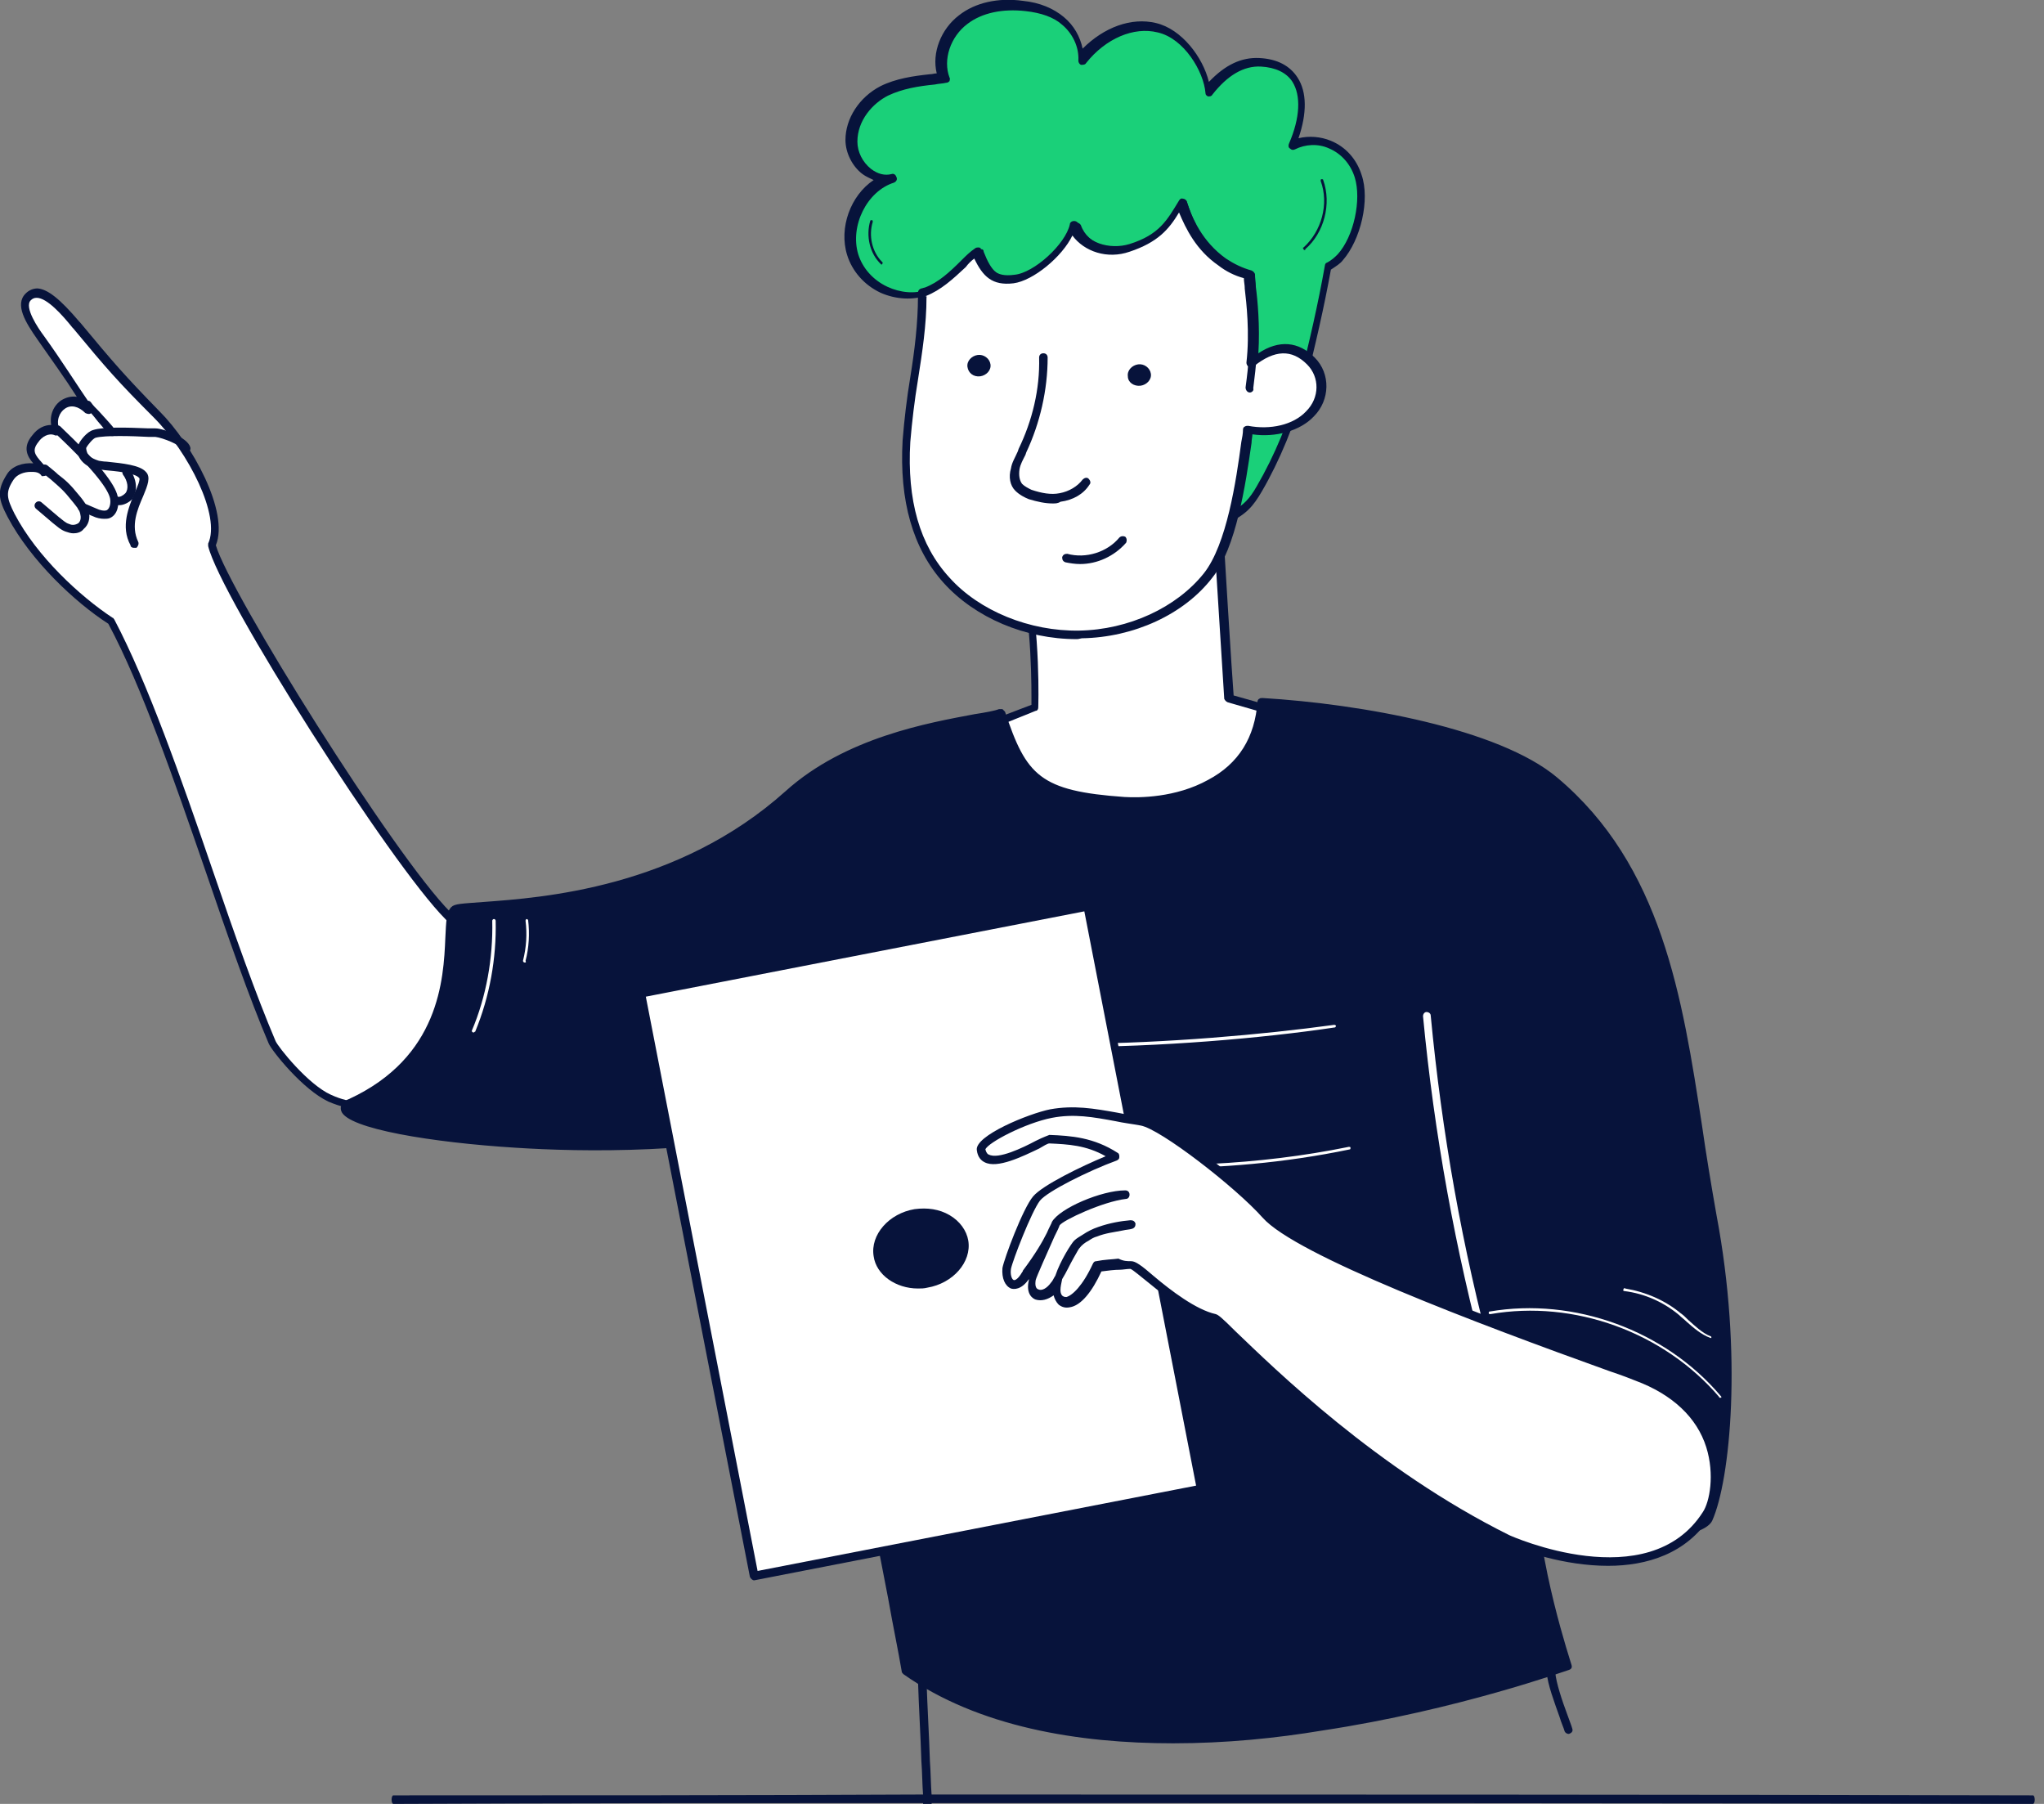 <svg width="170" height="150" viewBox="0 0 170 150" fill="none" xmlns="http://www.w3.org/2000/svg">
<rect x="0" y="0" width="170" height="150" fill="#808080" stroke="none"/>
<g clip-path="url(#clip0_238_1992)">
<path d="M85.076 47.256C86.282 52.436 86.069 58.751 86.069 58.751L81.386 60.596C81.386 60.596 78.548 72.375 96.57 68.756C100.047 68.046 110.194 60.312 110.194 60.312L102.176 58.042C102.176 58.042 101.395 46.405 101.112 40.587C96.925 42.573 90.184 45.695 85.076 47.256Z" fill="white"/>
<path d="M90.468 69.82C86.992 69.82 84.366 68.969 82.805 67.266C80.18 64.57 81.102 60.667 81.102 60.525C81.102 60.383 81.244 60.312 81.315 60.312L85.785 58.609C85.785 57.403 85.856 51.939 84.792 47.398C84.721 47.185 84.863 47.044 85.005 46.972C90.255 45.341 97.493 41.935 101.041 40.303C101.112 40.232 101.254 40.232 101.395 40.303C101.466 40.374 101.537 40.445 101.537 40.587C101.821 45.837 102.46 56.055 102.602 57.829L110.407 60.028C110.549 60.099 110.62 60.17 110.691 60.312C110.691 60.454 110.691 60.596 110.549 60.667C110.123 60.951 100.26 68.401 96.712 69.111C94.371 69.607 92.242 69.82 90.468 69.82ZM81.741 60.88C81.599 61.66 81.244 64.641 83.302 66.84C85.572 69.253 90.043 69.749 96.57 68.472C99.48 67.904 107.356 62.157 109.484 60.525L102.105 58.396C101.963 58.325 101.892 58.255 101.821 58.113C101.821 57.971 101.112 47.044 100.757 41.154C97.138 42.857 90.468 45.908 85.43 47.54C86.566 52.649 86.353 58.751 86.353 58.822C86.353 58.964 86.282 59.106 86.14 59.106L81.741 60.88Z" fill="#07133B"/>
<path d="M74.078 14.759C72.446 15.184 70.814 13.482 70.743 11.708C70.743 9.934 71.949 8.373 73.439 7.592C74.929 6.812 76.703 6.741 78.406 6.457C77.767 4.754 78.548 2.696 79.967 1.561C81.386 0.497 83.302 0.213 85.005 0.426C86.14 0.568 87.346 0.922 88.198 1.632C89.12 2.412 89.688 3.548 89.688 4.896C91.249 2.98 93.661 1.703 96.003 2.2C98.344 2.767 100.118 5.605 100.26 7.592C101.395 6.173 102.885 5.038 104.588 5.18C108.065 5.393 108.846 8.302 107.285 12.062C109.13 11.14 111.897 11.921 112.748 14.617C113.387 16.604 112.677 19.797 111.258 21.358C111.045 21.641 110.691 21.925 110.265 22.138C109.697 25.118 109.059 28.169 108.065 32.072C107.356 34.91 106.078 38.032 104.588 40.587C103.879 41.793 103.311 42.36 101.892 43.07C101.821 41.864 100.544 41.225 100.331 40.019C100.118 38.529 101.041 37.181 100.118 35.904C98.415 33.349 97.209 30.582 96.641 27.744C96.216 25.402 96.145 22.919 97.28 20.79C97.706 20.009 98.202 19.3 98.912 18.661C98.628 18.023 98.344 17.455 98.202 16.817C97.209 18.59 96.429 19.726 93.874 20.577C92.029 21.216 89.83 20.435 89.191 18.661C88.765 20.435 85.998 22.99 84.295 23.131C82.521 23.273 81.883 22.493 81.173 20.861C79.612 22.209 78.477 23.628 76.916 24.196C74.503 25.118 71.523 23.628 70.743 21.074C70.033 18.661 71.594 15.539 74.078 14.759Z" fill="#1AD079"/>
<path d="M101.963 43.496C101.892 43.496 101.821 43.496 101.75 43.425C101.679 43.354 101.608 43.283 101.608 43.141C101.608 42.644 101.254 42.218 100.899 41.722C100.544 41.296 100.189 40.799 100.047 40.09C99.905 39.451 100.047 38.813 100.118 38.245C100.26 37.465 100.331 36.755 99.905 36.045C98.132 33.491 96.996 30.653 96.429 27.744C95.861 24.905 96.074 22.493 97.067 20.577C97.422 19.867 97.99 19.158 98.557 18.519C98.415 18.236 98.273 17.952 98.203 17.597C97.351 19.016 96.429 20.08 94.087 20.861C92.242 21.5 90.326 20.861 89.333 19.513C88.482 21.287 86.069 23.273 84.437 23.486C82.663 23.699 81.883 22.919 81.173 21.429C80.889 21.641 80.676 21.854 80.464 22.138C79.399 23.131 78.406 24.054 77.129 24.551C75.922 24.976 74.503 24.905 73.226 24.338C71.878 23.699 70.885 22.564 70.459 21.216C69.749 18.945 70.743 16.249 72.659 14.972C72.375 14.83 72.02 14.688 71.736 14.475C70.885 13.836 70.317 12.701 70.317 11.637C70.317 9.863 71.452 8.089 73.226 7.167C74.503 6.528 75.993 6.315 77.341 6.173C77.554 6.173 77.696 6.102 77.909 6.102C77.483 4.399 78.264 2.412 79.754 1.277C81.102 0.213 83.018 -0.213 85.076 0.071C86.495 0.213 87.63 0.71 88.481 1.419C89.333 2.129 89.83 3.051 90.043 4.044C91.817 2.271 94.087 1.419 96.145 1.916C98.273 2.412 100.047 4.754 100.544 6.812C101.892 5.393 103.24 4.754 104.73 4.825C106.22 4.896 107.285 5.464 107.923 6.457C108.704 7.663 108.704 9.437 107.994 11.495C108.846 11.282 109.839 11.353 110.691 11.708C111.897 12.204 112.819 13.198 113.245 14.546C113.955 16.604 113.174 19.939 111.684 21.641C111.471 21.925 111.116 22.138 110.691 22.422C110.123 25.544 109.413 28.666 108.491 32.285C107.71 35.194 106.433 38.316 104.943 40.87C104.234 42.077 103.666 42.786 102.105 43.496C102.034 43.496 102.034 43.496 101.963 43.496ZM98.344 16.533C98.486 16.533 98.628 16.674 98.699 16.745C98.912 17.384 99.125 18.023 99.409 18.519C99.48 18.661 99.48 18.803 99.338 18.945C98.699 19.513 98.132 20.222 97.777 20.932C96.854 22.777 96.641 24.976 97.209 27.673C97.777 30.511 98.912 33.207 100.615 35.691C101.254 36.613 101.112 37.535 100.97 38.387C100.899 38.884 100.828 39.451 100.899 40.019C100.97 40.516 101.254 40.941 101.608 41.296C101.892 41.651 102.247 42.077 102.389 42.573C103.453 42.006 103.95 41.438 104.518 40.445C106.008 37.89 107.285 34.839 107.994 32.001C108.917 28.382 109.626 25.26 110.194 22.067C110.194 21.996 110.265 21.854 110.336 21.854C110.762 21.641 111.045 21.358 111.258 21.145C112.606 19.655 113.245 16.604 112.677 14.759C112.323 13.623 111.542 12.772 110.549 12.346C109.626 11.921 108.562 11.992 107.711 12.417C107.569 12.488 107.427 12.488 107.285 12.346C107.143 12.275 107.143 12.062 107.214 11.921C108.136 9.792 108.207 7.947 107.498 6.812C107.001 6.031 106.079 5.605 104.872 5.535C103.453 5.464 102.105 6.244 100.828 7.876C100.757 8.018 100.615 8.018 100.473 8.018C100.331 7.947 100.26 7.876 100.26 7.734C100.118 5.96 98.486 3.193 96.287 2.696C94.3 2.2 91.958 3.193 90.326 5.251C90.255 5.393 90.043 5.393 89.901 5.393C89.759 5.322 89.688 5.18 89.688 5.038C89.759 3.903 89.191 2.767 88.34 2.058C87.63 1.419 86.566 1.064 85.288 0.922C83.373 0.71 81.67 1.064 80.464 1.987C79.044 3.051 78.406 4.967 78.974 6.457C79.044 6.528 78.974 6.67 78.974 6.741C78.903 6.812 78.832 6.883 78.69 6.883C78.406 6.954 78.051 6.954 77.767 7.025C76.348 7.167 75.071 7.379 73.865 7.947C72.588 8.586 71.31 10.005 71.31 11.779C71.31 12.63 71.736 13.482 72.446 14.049C73.013 14.475 73.581 14.617 74.148 14.475C74.361 14.404 74.503 14.546 74.574 14.759C74.645 14.972 74.503 15.114 74.361 15.184C72.091 15.894 70.672 18.803 71.381 21.145C71.736 22.28 72.588 23.273 73.794 23.841C74.858 24.338 76.135 24.48 77.129 24.054C78.264 23.628 79.186 22.777 80.18 21.783C80.534 21.429 80.889 21.074 81.315 20.79C81.386 20.719 81.528 20.719 81.599 20.719C81.741 20.719 81.812 20.79 81.812 20.932C82.45 22.564 83.018 23.203 84.579 22.99C86.211 22.848 88.836 20.435 89.191 18.803C89.191 18.661 89.333 18.519 89.546 18.519C89.688 18.519 89.83 18.59 89.901 18.732C90.468 20.364 92.526 20.932 94.158 20.435C96.641 19.655 97.28 18.448 98.273 16.817C98.061 16.604 98.203 16.533 98.344 16.533Z" fill="#07133B"/>
<path d="M76.703 24.692C76.703 24.622 76.703 24.48 76.703 24.409C76.845 24.409 76.916 24.338 76.987 24.338C78.548 23.77 79.754 22.351 81.244 21.003C81.954 22.706 82.592 23.486 84.366 23.273C86.14 23.131 88.907 20.577 89.262 18.803C89.901 20.577 92.1 21.287 93.945 20.719C96.499 19.868 97.209 18.661 98.273 16.958C98.841 18.732 99.763 20.577 101.608 21.925C102.318 22.422 103.098 22.777 103.808 22.99C103.808 23.344 103.879 23.628 103.879 23.983C104.021 25.189 104.305 27.673 104.021 30.298C106.008 28.666 107.64 28.95 108.846 30.156C110.052 31.433 109.981 33.349 108.775 34.555C107.569 35.762 105.44 36.258 103.595 35.833C103.098 38.955 102.389 45.199 100.26 47.966C97.99 50.875 93.874 52.791 89.688 52.862C85.501 52.933 81.244 51.159 78.619 48.321C75.71 45.057 75.071 40.799 75.284 36.755C75.71 32.711 76.703 28.737 76.703 24.692Z" fill="white"/>
<path d="M89.546 53.146C85.289 53.146 81.102 51.372 78.477 48.463C75.922 45.624 74.787 41.651 75.071 36.613C75.213 34.839 75.426 33.065 75.71 31.362C76.064 29.163 76.348 26.892 76.348 24.622C76.348 24.551 76.348 24.409 76.348 24.338C76.348 24.196 76.419 24.054 76.632 23.983C76.703 23.983 76.845 23.912 76.916 23.912C78.051 23.486 78.974 22.635 79.967 21.641C80.322 21.287 80.677 20.932 81.102 20.648C81.173 20.577 81.315 20.577 81.386 20.577C81.528 20.577 81.599 20.648 81.599 20.79C82.237 22.422 82.805 23.061 84.366 22.848C85.998 22.706 88.624 20.293 88.978 18.661C88.978 18.519 89.12 18.378 89.333 18.378C89.475 18.378 89.617 18.448 89.688 18.59C90.255 20.222 92.313 20.79 93.945 20.293C96.429 19.513 97.067 18.306 98.061 16.674C98.132 16.533 98.273 16.462 98.415 16.533C98.557 16.533 98.699 16.674 98.699 16.745C99.125 18.094 99.976 20.08 101.963 21.5C102.602 21.925 103.311 22.28 104.092 22.493C104.234 22.564 104.305 22.635 104.376 22.777C104.376 23.131 104.447 23.486 104.447 23.77V23.841C104.589 24.905 104.801 27.105 104.659 29.376C106.362 28.24 107.994 28.382 109.343 29.73C110.691 31.078 110.62 33.278 109.272 34.626C108.136 35.833 106.079 36.4 104.163 36.116C104.163 36.329 104.092 36.542 104.092 36.826C103.595 40.303 102.815 45.553 100.828 48.037C98.486 51.088 94.3 53.004 89.972 53.075C89.688 53.146 89.617 53.146 89.546 53.146ZM77.058 24.692C77.058 27.034 76.703 29.305 76.348 31.575C76.064 33.278 75.852 35.052 75.71 36.755C75.426 41.58 76.49 45.341 78.974 48.037C81.457 50.804 85.643 52.507 89.759 52.436C93.874 52.365 97.848 50.52 100.118 47.682C102.034 45.27 102.815 39.948 103.24 36.755C103.311 36.4 103.382 36.045 103.382 35.691C103.382 35.62 103.453 35.478 103.524 35.478C103.595 35.407 103.737 35.407 103.808 35.407C105.653 35.762 107.569 35.336 108.633 34.201C109.768 33.065 109.768 31.362 108.704 30.298C107.427 29.021 106.008 29.092 104.305 30.44C104.163 30.511 104.021 30.582 103.879 30.511C103.737 30.44 103.666 30.298 103.666 30.156C103.95 27.673 103.666 25.189 103.524 23.983V23.912C103.524 23.699 103.453 23.415 103.453 23.131C102.673 22.919 101.963 22.564 101.325 22.067C99.48 20.79 98.628 19.016 98.061 17.668C97.209 19.087 96.287 20.151 93.945 20.932C92.1 21.57 90.184 20.932 89.191 19.584C88.34 21.358 85.927 23.344 84.295 23.557C82.521 23.77 81.741 22.99 81.031 21.5C80.748 21.712 80.535 21.925 80.322 22.209C79.257 23.202 78.264 24.125 76.987 24.622C77.129 24.692 77.129 24.692 77.058 24.692Z" fill="#07133B"/>
<path d="M80.464 30.511C80.393 30.014 80.818 29.588 81.315 29.517C81.812 29.447 82.308 29.801 82.379 30.298C82.45 30.795 82.025 31.22 81.528 31.291C80.96 31.362 80.534 31.008 80.464 30.511Z" fill="#07133B"/>
<path d="M93.803 31.291C93.732 30.795 94.158 30.369 94.655 30.298C95.151 30.227 95.648 30.582 95.719 31.078C95.79 31.575 95.364 32.001 94.868 32.072C94.3 32.143 93.803 31.788 93.803 31.291Z" fill="#07133B"/>
<path d="M89.83 46.902C89.404 46.902 88.978 46.831 88.623 46.76C88.411 46.689 88.34 46.547 88.34 46.334C88.411 46.121 88.552 46.05 88.765 46.05C90.326 46.476 92.1 45.908 93.094 44.702C93.236 44.56 93.448 44.56 93.59 44.631C93.732 44.773 93.732 44.986 93.661 45.128C92.668 46.263 91.249 46.902 89.83 46.902Z" fill="#07133B"/>
<path d="M87.559 41.864C86.921 41.864 86.282 41.722 85.572 41.509C85.218 41.367 84.792 41.154 84.437 40.799C84.011 40.374 83.869 39.664 84.082 38.955C84.153 38.458 84.437 38.032 84.65 37.535L84.721 37.323C85.856 34.981 86.495 32.356 86.424 29.73C86.424 29.517 86.566 29.376 86.779 29.376C86.992 29.376 87.133 29.517 87.133 29.73C87.133 32.427 86.495 35.194 85.359 37.606L85.288 37.819C85.076 38.245 84.863 38.6 84.792 39.026C84.721 39.522 84.792 39.948 85.005 40.232C85.218 40.445 85.501 40.587 85.785 40.728C86.637 41.012 87.417 41.154 88.127 41.012C88.907 40.87 89.617 40.445 90.043 39.877C90.184 39.735 90.397 39.664 90.539 39.806C90.681 39.948 90.752 40.161 90.61 40.303C90.114 41.083 89.262 41.58 88.198 41.722C87.985 41.864 87.772 41.864 87.559 41.864Z" fill="#07133B"/>
<path d="M103.95 32.639C103.737 32.639 103.595 32.427 103.595 32.214C103.737 31.149 103.808 30.511 103.879 29.447C103.879 29.234 104.092 29.092 104.234 29.163C104.447 29.163 104.588 29.376 104.518 29.517C104.447 30.582 104.376 31.149 104.234 32.285C104.305 32.498 104.092 32.639 103.95 32.639Z" fill="#07133B"/>
<path d="M73.297 21.996C72.304 21.074 72.02 19.584 72.375 18.378C72.375 18.306 72.446 18.306 72.516 18.306C72.588 18.306 72.588 18.378 72.588 18.448C72.233 19.584 72.516 20.932 73.368 21.783C73.439 21.854 73.439 21.925 73.368 21.925C73.368 21.996 73.368 21.996 73.297 21.996Z" fill="#07133B"/>
<path d="M108.491 20.79C108.491 20.79 108.42 20.79 108.42 20.719C108.349 20.648 108.349 20.577 108.42 20.577C109.91 19.229 110.549 16.958 109.839 15.043C109.839 14.972 109.839 14.901 109.91 14.901C109.981 14.901 110.052 14.901 110.052 14.972C110.762 16.958 110.123 19.371 108.562 20.719C108.562 20.79 108.562 20.79 108.491 20.79Z" fill="#07133B"/>
<path d="M22.635 86.566C18.661 77.412 13.978 60.525 9.295 51.585C6.244 49.598 2.767 46.192 0.922 42.786C0.213 41.438 0.071 40.799 0.851 39.593C1.419 38.742 2.696 38.671 3.619 39.026C3.051 38.174 1.987 37.535 2.909 36.329C3.335 35.762 4.044 35.407 4.683 35.691C3.973 33.917 5.818 32.356 7.379 33.917C6.031 31.788 4.754 29.872 3.335 27.956C2.483 26.75 1.561 25.26 2.342 24.551C3.264 23.628 4.612 24.905 6.315 26.892C9.153 30.298 10.076 31.362 13.056 34.343C15.823 37.11 18.803 42.715 17.668 45.199C18.59 49.03 32.639 71.381 37.323 75.993C39.026 77.696 37.606 79.328 37.252 81.67C36.755 84.508 34.697 94.513 27.46 91.249C25.402 90.326 22.919 87.133 22.635 86.566Z" fill="white"/>
<path d="M30.156 92.242C29.234 92.242 28.311 92.029 27.318 91.604C25.189 90.61 22.635 87.417 22.351 86.779C20.719 82.947 18.945 77.838 17.1 72.446C14.475 64.853 11.779 57.048 9.011 51.868C6.244 50.095 2.554 46.618 0.639 42.999C-0.142 41.509 -0.284 40.799 0.568 39.451C0.993 38.742 1.916 38.458 2.767 38.529C2.271 37.961 1.845 37.181 2.696 36.187C3.122 35.62 3.69 35.336 4.257 35.336C4.115 34.484 4.47 33.704 5.109 33.278C5.464 33.065 5.889 32.923 6.386 32.994C5.393 31.433 4.257 29.872 3.122 28.24C2.129 26.821 1.206 25.331 2.129 24.409C2.412 24.125 2.767 23.983 3.122 23.983C3.974 24.054 4.967 24.834 6.599 26.75L6.67 26.821C9.437 30.156 10.36 31.22 13.269 34.201C15.965 36.897 19.087 42.573 17.952 45.341C19.087 49.243 32.781 71.168 37.465 75.852C38.813 77.2 38.387 78.548 37.961 80.038C37.819 80.606 37.606 81.173 37.465 81.812C36.968 84.792 35.62 89.972 32.356 91.746C31.717 92.029 30.937 92.242 30.156 92.242ZM2.554 39.238C1.987 39.238 1.419 39.451 1.135 39.877C0.426 40.941 0.568 41.438 1.206 42.715C3.051 46.263 6.67 49.598 9.366 51.372C9.437 51.372 9.437 51.443 9.508 51.514C12.275 56.764 15.043 64.641 17.668 72.304C19.513 77.696 21.287 82.734 22.919 86.566C23.131 87.062 25.615 90.184 27.531 91.036C29.234 91.817 30.795 91.817 32.072 91.178C35.052 89.546 36.329 84.579 36.826 81.741C36.968 81.031 37.11 80.393 37.323 79.896C37.748 78.477 38.103 77.483 37.039 76.419C32.498 71.878 18.306 49.598 17.313 45.411C17.313 45.341 17.313 45.27 17.313 45.199C18.378 42.928 15.681 37.606 12.772 34.697C9.792 31.717 8.869 30.653 6.102 27.318L6.031 27.247C5.18 26.183 3.903 24.764 3.051 24.764C2.838 24.764 2.696 24.834 2.554 24.976C1.987 25.544 3.193 27.318 3.619 27.886C5.109 29.943 6.386 32.001 7.663 33.846C7.734 33.988 7.734 34.201 7.592 34.343C7.45 34.484 7.237 34.413 7.096 34.343C6.528 33.775 5.889 33.633 5.393 33.988C4.967 34.272 4.612 34.981 4.967 35.762C5.038 35.904 4.967 36.045 4.896 36.116C4.825 36.187 4.683 36.258 4.541 36.187C4.044 35.974 3.477 36.329 3.193 36.755C2.625 37.465 2.909 37.819 3.477 38.458C3.619 38.6 3.761 38.813 3.903 39.026C3.974 39.167 3.974 39.309 3.903 39.451C3.832 39.593 3.619 39.593 3.477 39.593C3.264 39.238 2.909 39.238 2.554 39.238Z" fill="#07133B"/>
<path d="M6.102 44.347C5.889 44.347 5.676 44.276 5.464 44.205C5.038 44.063 4.683 43.709 4.399 43.496L2.98 42.289C2.838 42.148 2.838 41.935 2.98 41.793C3.122 41.651 3.335 41.651 3.477 41.793L4.896 42.999C5.18 43.212 5.464 43.496 5.747 43.567C6.031 43.709 6.315 43.638 6.528 43.496C6.741 43.283 6.741 42.999 6.67 42.715C6.599 42.36 6.315 42.077 6.102 41.793C5.251 40.728 5.038 40.587 4.399 40.019C4.186 39.806 3.832 39.593 3.477 39.238C3.335 39.096 3.335 38.884 3.406 38.742C3.548 38.6 3.761 38.6 3.903 38.671C4.328 39.026 4.612 39.238 4.825 39.451C5.464 39.948 5.747 40.161 6.67 41.296C6.954 41.651 7.237 42.006 7.379 42.502C7.521 43.07 7.379 43.638 6.954 43.992C6.741 44.276 6.386 44.347 6.102 44.347Z" fill="#07133B"/>
<path d="M8.657 43.141C8.373 43.141 8.018 43.07 7.734 42.928C7.379 42.786 7.025 42.644 6.67 42.502C6.528 42.431 6.386 42.218 6.528 42.006C6.599 41.864 6.812 41.722 7.025 41.864C7.379 42.006 7.663 42.148 8.018 42.289C8.302 42.431 8.657 42.502 8.869 42.431C9.153 42.289 9.224 41.793 9.153 41.438C9.011 40.799 8.16 39.38 4.612 36.045L4.541 35.974C4.399 35.833 4.399 35.62 4.541 35.478C4.683 35.336 4.896 35.336 5.038 35.478L5.109 35.549C8.089 38.387 9.579 40.232 9.792 41.296C9.934 41.935 9.792 42.786 9.153 43.07C9.011 43.141 8.798 43.141 8.657 43.141Z" fill="#07133B"/>
<path d="M11.14 45.553C10.998 45.553 10.856 45.483 10.856 45.341C10.005 43.78 10.714 42.148 11.211 40.941C11.424 40.516 11.708 39.806 11.566 39.735C11.211 39.309 9.508 39.167 8.727 39.096C8.302 39.026 8.089 39.026 7.947 39.026C7.025 38.742 6.67 38.245 6.528 37.89C6.386 37.606 6.386 37.252 6.528 36.968C6.67 36.613 7.237 35.904 7.734 35.762C8.586 35.478 10.572 35.549 12.346 35.62C12.559 35.62 12.772 35.62 12.914 35.62C13.623 35.62 15.61 36.4 15.823 37.181C15.894 37.394 15.752 37.535 15.61 37.606C15.397 37.677 15.255 37.535 15.184 37.394C15.114 37.039 13.553 36.4 12.914 36.329C12.772 36.329 12.559 36.329 12.346 36.329C11.069 36.258 8.727 36.187 7.947 36.4C7.734 36.471 7.308 36.968 7.166 37.252C7.166 37.252 7.166 37.394 7.237 37.606C7.308 37.819 7.521 38.103 8.231 38.316C8.302 38.316 8.586 38.387 8.869 38.387C10.218 38.529 11.637 38.671 12.133 39.238C12.559 39.664 12.275 40.374 11.921 41.225C11.424 42.361 10.856 43.709 11.495 45.057C11.566 45.199 11.495 45.411 11.353 45.553C11.282 45.553 11.211 45.553 11.14 45.553Z" fill="#07133B"/>
<path d="M9.295 36.258C9.153 36.258 9.082 36.187 9.011 36.116C8.798 35.762 8.231 35.194 7.805 34.626C7.592 34.343 7.308 34.13 7.167 33.917C6.954 33.775 6.954 33.562 7.096 33.42C7.237 33.278 7.45 33.278 7.592 33.491C7.734 33.704 7.947 33.917 8.231 34.201C8.728 34.768 9.366 35.407 9.579 35.762C9.65 35.904 9.65 36.116 9.437 36.258C9.366 36.258 9.295 36.258 9.295 36.258Z" fill="#07133B"/>
<path d="M9.934 42.006C9.863 42.006 9.792 42.006 9.65 42.006C9.437 41.935 9.366 41.793 9.366 41.58C9.437 41.367 9.579 41.296 9.792 41.296C9.934 41.367 10.218 41.225 10.43 41.012C10.714 40.657 10.643 40.019 10.218 39.451C10.147 39.309 10.147 39.096 10.36 38.955C10.501 38.884 10.714 38.884 10.856 39.096C11.637 40.374 11.211 41.154 10.998 41.509C10.714 41.793 10.289 42.006 9.934 42.006Z" fill="#07133B"/>
<path d="M142.266 101.183C139.782 87.985 139.711 73.865 129.139 64.995C124.03 60.738 111.968 58.893 104.872 58.467C104.447 65.35 97.706 66.982 93.448 66.698C86.282 66.272 85.005 64.853 83.16 59.39C81.528 60.028 71.878 60.525 65.563 66.13C53.926 76.561 38.6 74.929 37.748 75.781C36.613 76.916 39.451 87.062 29.163 91.816C24.834 93.803 50.804 97.919 68.614 93.236C67.975 102.602 73.439 128.5 75.355 139.002C94.016 151.987 130.203 138.718 130.203 138.718C130.203 138.718 127.294 130.061 127.294 123.605C127.294 120.412 138.576 127.081 140.066 127.294C140.563 127.365 141.698 126.939 141.911 126.514C143.188 123.463 144.536 113.316 142.266 101.183Z" fill="#07133B"/>
<path d="M97.564 144.962C89.688 144.962 81.386 143.614 75.142 139.215C75.071 139.144 75 139.073 75 139.002C74.716 137.299 74.29 135.312 73.865 132.9C71.452 120.482 67.834 101.821 68.259 93.59C58.822 96.003 48.321 95.79 42.857 95.435C36.045 95.01 28.879 93.874 28.382 92.384C28.311 92.171 28.24 91.675 29.021 91.391C36.542 87.914 36.897 81.457 37.039 77.98C37.11 76.632 37.11 75.852 37.535 75.426C37.819 75.142 38.387 75.142 40.232 75C45.057 74.645 56.339 73.865 65.35 65.776C70.317 61.306 77.271 60.099 81.031 59.39C81.954 59.248 82.734 59.106 83.089 58.964C83.16 58.964 83.302 58.964 83.373 58.964C83.444 59.035 83.515 59.106 83.586 59.177C85.359 64.499 86.495 65.776 93.519 66.272C94.726 66.343 97.777 66.343 100.473 64.853C103.027 63.505 104.376 61.306 104.588 58.325C104.588 58.255 104.659 58.113 104.73 58.113C104.801 58.042 104.872 58.042 105.014 58.042C113.245 58.538 124.669 60.596 129.494 64.641C138.221 71.949 139.924 82.947 141.556 93.59C141.911 96.074 142.337 98.628 142.763 101.041C144.962 112.677 143.898 123.108 142.408 126.443C142.124 127.081 140.776 127.578 140.208 127.436C139.782 127.365 138.789 126.868 137.086 126.088C134.319 124.74 129.139 122.256 128.004 122.966C127.933 123.037 127.791 123.108 127.791 123.392C127.791 129.778 130.7 138.363 130.7 138.434C130.771 138.647 130.7 138.789 130.487 138.86C130.416 138.86 121.263 142.195 109.981 143.898C106.149 144.536 101.963 144.962 97.564 144.962ZM75.71 138.718C85.218 145.246 99.48 144.82 109.768 143.259C119.773 141.769 128.146 138.931 129.849 138.363C129.281 136.731 127.01 129.21 127.01 123.463C127.01 122.895 127.294 122.611 127.507 122.469C128.855 121.618 132.758 123.321 137.299 125.52C138.576 126.159 139.853 126.727 140.208 126.798C140.563 126.868 141.556 126.514 141.627 126.23C142.692 123.675 144.324 113.813 141.911 101.254C141.414 98.77 141.06 96.216 140.705 93.732C139.002 82.734 137.441 72.375 128.926 65.208C124.243 61.306 113.316 59.319 105.227 58.751C104.943 61.731 103.382 64.073 100.828 65.492C97.919 67.053 94.726 67.053 93.448 66.982C86.353 66.556 84.792 65.066 82.947 59.745C82.521 59.886 81.883 59.957 81.173 60.099C77.483 60.738 70.672 62.015 65.847 66.272C56.694 74.503 45.199 75.284 40.303 75.639C39.238 75.71 38.245 75.781 38.032 75.922C37.819 76.135 37.819 77.058 37.748 77.98C37.606 81.599 37.252 88.34 29.305 92.029C29.163 92.1 29.092 92.171 29.021 92.171C29.376 92.81 34.13 94.158 42.857 94.726C48.392 95.08 59.106 95.222 68.543 92.739C68.685 92.739 68.756 92.739 68.827 92.81C68.898 92.881 68.969 93.023 68.969 93.094C68.401 100.899 72.233 120.766 74.574 132.687C75 135.099 75.426 137.086 75.71 138.718Z" fill="#07133B"/>
<path d="M123.037 113.103C122.895 113.103 122.753 113.032 122.682 112.89C118.851 101.395 116.722 94.087 116.722 78.264C116.722 78.051 116.864 77.909 117.077 77.909C117.29 77.909 117.431 78.051 117.431 78.264C117.431 93.945 119.56 101.183 123.321 112.677C123.392 112.89 123.25 113.032 123.108 113.103H123.037Z" fill="#07133B"/>
<path d="M68.614 93.519C68.543 93.519 68.472 93.519 68.401 93.448C68.188 93.236 68.188 93.094 68.188 90.752C68.188 89.049 68.117 86.14 67.975 81.741C67.975 81.528 68.117 81.386 68.33 81.386C68.543 81.386 68.685 81.528 68.685 81.741C68.827 86.14 68.898 89.049 68.898 90.752C68.898 91.958 68.898 92.81 68.969 93.023C69.04 93.165 69.04 93.306 68.898 93.448C68.827 93.519 68.756 93.519 68.614 93.519Z" fill="#07133B"/>
<path d="M88.694 87.062C81.528 87.062 75.071 86.424 71.594 84.65C71.523 84.65 71.523 84.579 71.523 84.508C71.523 84.437 71.594 84.437 71.665 84.437C78.761 88.056 99.054 86.85 110.974 85.218C111.045 85.218 111.116 85.288 111.116 85.288C111.116 85.359 111.045 85.43 111.045 85.43C104.872 86.353 96.429 87.062 88.694 87.062Z" fill="white"/>
<path d="M96.358 97.138C86.85 97.138 78.193 95.648 71.665 94.016C71.594 94.016 71.594 93.945 71.594 93.874C71.594 93.803 71.665 93.803 71.736 93.803C81.741 96.216 96.854 98.486 112.181 95.364C112.252 95.364 112.323 95.364 112.323 95.435C112.323 95.506 112.323 95.577 112.252 95.577C106.788 96.712 101.466 97.138 96.358 97.138Z" fill="white"/>
<path d="M143.046 116.225C143.046 116.225 142.975 116.225 142.975 116.154C138.363 110.762 130.913 108.065 123.959 109.272C123.888 109.272 123.817 109.272 123.817 109.201C123.817 109.13 123.817 109.059 123.888 109.059C130.913 107.852 138.505 110.62 143.117 116.083C143.188 116.154 143.188 116.225 143.117 116.225C143.117 116.225 143.117 116.225 143.046 116.225Z" fill="white"/>
<path d="M142.266 111.258C141.485 110.974 140.847 110.407 140.279 109.91C140.066 109.697 139.853 109.555 139.641 109.342C138.363 108.278 136.802 107.569 135.099 107.356C135.028 107.356 134.957 107.285 135.028 107.214C135.028 107.143 135.099 107.072 135.17 107.143C136.873 107.427 138.505 108.136 139.782 109.201C139.995 109.342 140.208 109.555 140.421 109.768C140.989 110.265 141.556 110.833 142.266 111.116C142.337 111.116 142.337 111.187 142.337 111.258H142.266Z" fill="white"/>
<path d="M39.38 85.856C39.309 85.856 39.238 85.785 39.238 85.714C40.445 82.876 41.012 79.683 40.941 76.561C40.941 76.49 41.012 76.419 41.083 76.419C41.154 76.419 41.225 76.49 41.225 76.561C41.296 79.683 40.728 82.876 39.522 85.785C39.451 85.785 39.451 85.856 39.38 85.856Z" fill="white"/>
<path d="M43.638 80.038C43.567 80.038 43.496 79.967 43.496 79.896C43.779 78.761 43.85 77.696 43.709 76.561C43.709 76.49 43.78 76.419 43.78 76.419C43.85 76.419 43.922 76.49 43.922 76.49C44.063 77.625 43.992 78.832 43.709 79.896C43.779 80.038 43.709 80.038 43.638 80.038Z" fill="white"/>
<path d="M123.959 113.742C123.817 113.742 123.676 113.671 123.605 113.458C121.05 104.021 119.276 94.229 118.354 84.508C118.354 84.295 118.496 84.153 118.638 84.153C118.851 84.153 118.992 84.295 118.992 84.437C119.915 94.158 121.618 103.808 124.172 113.245C124.243 113.458 124.101 113.6 123.959 113.742Z" fill="white"/>
<path d="M67.904 95.293C67.692 95.293 67.55 95.151 67.55 94.939L67.692 84.153C67.692 83.94 67.834 83.799 68.046 83.799C68.259 83.799 68.401 83.94 68.401 84.153L68.259 94.939C68.259 95.151 68.046 95.293 67.904 95.293Z" fill="white"/>
<path d="M90.42 75.379L53.304 82.637L62.767 131.034L99.883 123.776L90.42 75.379Z" fill="white"/>
<path d="M62.725 131.41C62.583 131.41 62.441 131.268 62.37 131.126L52.933 82.734C52.933 82.663 52.933 82.521 53.004 82.45C53.075 82.379 53.146 82.308 53.217 82.308L90.326 75.071C90.539 75 90.681 75.142 90.752 75.355L100.189 123.746C100.189 123.817 100.189 123.959 100.118 124.03C100.047 124.101 99.976 124.172 99.905 124.172L62.725 131.41C62.796 131.41 62.796 131.41 62.725 131.41ZM53.713 82.876L63.009 130.629L99.48 123.534L90.184 75.781L53.713 82.876Z" fill="#07133B"/>
<path d="M77.483 150H76.774C76.774 149.787 76.774 149.503 76.774 149.29C76.703 148.368 76.703 147.375 76.632 146.452C76.561 144.182 76.419 141.982 76.348 139.711C76.348 139.499 76.49 139.357 76.703 139.357C76.916 139.357 77.058 139.499 77.058 139.711C77.129 141.982 77.271 144.182 77.341 146.452C77.412 147.375 77.412 148.368 77.483 149.29C77.483 149.503 77.483 149.716 77.483 150Z" fill="#07133B"/>
<path d="M130.487 144.182C130.345 144.182 130.203 144.111 130.132 143.969C130.061 143.685 129.849 143.259 129.707 142.763C129.281 141.556 128.713 140.066 128.642 139.073C128.642 138.86 128.784 138.718 128.997 138.718C129.21 138.718 129.352 138.86 129.352 139.073C129.423 139.924 129.92 141.414 130.345 142.55C130.487 142.975 130.7 143.472 130.771 143.756C130.842 143.969 130.7 144.111 130.487 144.182Z" fill="#07133B"/>
<path d="M136.164 114.451C133.538 113.458 108.775 104.943 105.298 101.041C103.098 98.557 96.783 93.59 94.938 93.307C91.887 92.881 89.972 92.171 87.417 92.668C85.288 93.094 81.457 94.939 81.599 95.648C81.954 97.99 86.85 94.797 87.346 94.797C89.12 94.797 90.894 94.939 92.881 96.287C90.752 97.067 87.062 98.841 86.353 99.763C85.572 100.757 84.011 104.872 83.869 105.582C83.656 106.788 84.579 107.569 85.501 106.079C85.572 106.008 87.488 103.311 88.056 101.892C88.269 101.325 91.958 99.692 93.874 99.48C91.887 99.48 88.623 101.041 88.056 101.963C87.914 102.176 86.14 106.22 86.069 106.575C85.785 108.136 87.204 108.207 87.914 107.143C88.765 105.937 89.475 104.163 89.759 103.879C91.107 102.531 92.881 102.46 94.371 102.176C92.952 102.389 91.249 102.602 89.83 103.808C89.546 104.021 87.346 107.427 88.41 108.42C88.978 108.917 90.326 108.136 91.462 105.582C92.526 105.369 93.236 105.44 94.158 105.369C94.796 105.298 98.415 109.201 101.183 109.768C101.75 109.91 111.684 121.263 125.52 128.146C126.727 128.784 137.583 133.042 142.053 126.088C143.046 124.172 144.04 117.431 136.164 114.451Z" fill="white"/>
<path d="M133.751 130.203C130.132 130.203 126.585 128.997 125.236 128.288C114.167 122.753 105.511 114.38 102.247 111.187C101.608 110.549 101.112 110.052 100.899 109.91C99.054 109.555 96.996 107.852 95.506 106.646C94.868 106.149 94.229 105.582 94.016 105.511C93.732 105.511 93.377 105.582 93.165 105.582C92.668 105.582 92.171 105.653 91.604 105.724C90.823 107.427 89.901 108.562 88.978 108.704C88.623 108.775 88.34 108.704 88.056 108.491C87.843 108.278 87.701 107.994 87.63 107.711C87.133 108.065 86.637 108.207 86.14 108.065C85.927 107.994 85.288 107.64 85.572 106.433C85.572 106.433 85.572 106.433 85.572 106.362C84.934 107.285 84.295 107.214 84.082 107.143C83.586 106.93 83.302 106.291 83.373 105.44C83.515 104.659 85.076 100.473 85.927 99.48C86.708 98.557 89.901 96.996 91.958 96.145C90.326 95.222 88.836 95.151 87.275 95.08C87.133 95.08 86.779 95.293 86.424 95.506C85.076 96.145 82.947 97.209 81.883 96.641C81.599 96.499 81.315 96.216 81.244 95.648C81.031 94.442 85.572 92.597 87.346 92.242C89.333 91.887 90.965 92.171 92.952 92.526C93.59 92.668 94.3 92.739 95.009 92.881C96.925 93.165 103.311 98.203 105.582 100.757C108.491 104.092 127.791 111.045 134.177 113.316C135.241 113.671 135.951 113.955 136.306 114.097C140.421 115.658 141.982 118.212 142.621 120.128C143.472 122.753 142.833 125.166 142.266 126.088C140.279 129.21 136.944 130.203 133.751 130.203ZM94.087 104.872C94.442 104.872 94.939 105.227 96.003 106.149C97.351 107.285 99.48 108.917 101.112 109.272C101.324 109.342 101.537 109.484 102.744 110.691C106.008 113.813 114.522 122.185 125.52 127.649C125.662 127.72 137.086 132.829 141.627 125.733C142.195 124.882 142.621 122.611 141.911 120.341C141.131 117.857 139.073 115.941 136.022 114.806C135.667 114.664 134.957 114.38 133.893 114.026C122.824 110.052 107.781 104.376 105.014 101.254C102.744 98.699 96.499 93.874 94.868 93.59C94.087 93.448 93.448 93.377 92.81 93.236C90.894 92.881 89.333 92.597 87.488 92.952C85.288 93.377 82.166 95.01 81.954 95.577C82.025 95.861 82.166 96.003 82.237 96.003C83.018 96.429 85.076 95.435 86.14 94.868C86.85 94.513 87.133 94.442 87.275 94.371C89.12 94.442 90.965 94.584 92.952 95.861C93.094 95.932 93.094 96.074 93.094 96.216C93.094 96.358 93.023 96.429 92.881 96.499C90.539 97.351 87.133 99.054 86.495 99.834C85.785 100.757 84.224 104.801 84.082 105.511C84.011 106.008 84.153 106.362 84.295 106.433C84.437 106.504 84.721 106.291 85.005 105.795C85.005 105.795 85.076 105.724 85.076 105.653C86.14 104.234 86.708 103.24 87.062 102.531C87.275 102.034 87.488 101.679 87.488 101.608C88.127 100.473 91.604 98.983 93.59 98.983C93.803 98.983 93.945 99.125 93.945 99.338C93.945 99.551 93.803 99.692 93.661 99.692C91.746 99.905 88.411 101.466 88.127 101.892C88.056 102.105 87.914 102.389 87.701 102.815C87.133 104.092 86.211 106.149 86.14 106.433C86.069 106.859 86.14 107.143 86.353 107.214C86.637 107.356 87.062 107.143 87.417 106.646C87.559 106.504 87.63 106.291 87.772 106.079C88.198 104.801 89.12 103.382 89.333 103.169C89.546 102.956 89.83 102.815 90.043 102.673C90.468 102.389 90.894 102.176 91.32 102.034C92.313 101.679 93.236 101.537 94.016 101.466C94.229 101.466 94.371 101.537 94.442 101.75C94.442 101.963 94.371 102.105 94.158 102.176C93.945 102.247 93.661 102.247 93.377 102.318C92.668 102.46 91.958 102.531 91.249 102.815C90.965 102.886 90.752 103.027 90.539 103.169C90.255 103.311 89.972 103.524 89.759 103.808C89.688 103.879 89.475 104.305 89.262 104.659C88.978 105.156 88.694 105.795 88.34 106.362C88.269 106.717 88.198 107.001 88.198 107.285C88.198 107.498 88.269 107.711 88.411 107.781C88.411 107.781 88.481 107.852 88.694 107.852C89.191 107.711 90.043 106.93 90.894 105.085C90.965 104.943 91.036 104.872 91.178 104.872C91.887 104.73 92.455 104.73 93.023 104.659C93.448 104.872 93.732 104.872 94.087 104.872C94.016 104.872 94.016 104.872 94.087 104.872Z" fill="#07133B"/>
<path d="M73.013 104.376C72.729 102.744 74.148 101.254 76.135 100.899C78.122 100.615 79.967 101.608 80.18 103.24C80.463 104.872 79.044 106.362 77.058 106.717C75.071 107.072 73.226 106.008 73.013 104.376Z" fill="#07133B"/>
<path d="M76.348 107.143C74.503 107.143 72.871 106.008 72.659 104.447C72.375 102.673 73.936 100.899 76.064 100.544C77.129 100.402 78.122 100.544 78.974 101.041C79.825 101.537 80.393 102.318 80.534 103.169C80.818 104.943 79.257 106.717 77.129 107.072C76.845 107.143 76.632 107.143 76.348 107.143ZM76.845 101.254C76.632 101.254 76.419 101.254 76.206 101.324C74.432 101.608 73.155 102.956 73.368 104.376C73.581 105.795 75.213 106.717 76.987 106.433C78.761 106.149 80.038 104.801 79.825 103.382C79.754 102.744 79.257 102.105 78.619 101.75C78.122 101.395 77.484 101.254 76.845 101.254Z" fill="#07133B"/>
<path d="M169.229 149.645C169.229 149.858 169.158 150 169.087 150C138.718 149.929 108.065 149.929 77.484 149.929H76.774C62.015 149.929 47.327 149.929 32.711 150C32.64 150 32.569 149.858 32.569 149.645C32.569 149.432 32.64 149.29 32.711 149.29C47.327 149.29 62.015 149.29 76.774 149.219H77.484C108.065 149.219 138.718 149.219 169.087 149.29C169.158 149.29 169.229 149.432 169.229 149.645Z" fill="#07133B"/>
</g>
<defs>
<clipPath id="clip0_238_1992">
<rect width="169.229" height="150" fill="white"/>
</clipPath>
</defs>
</svg>
